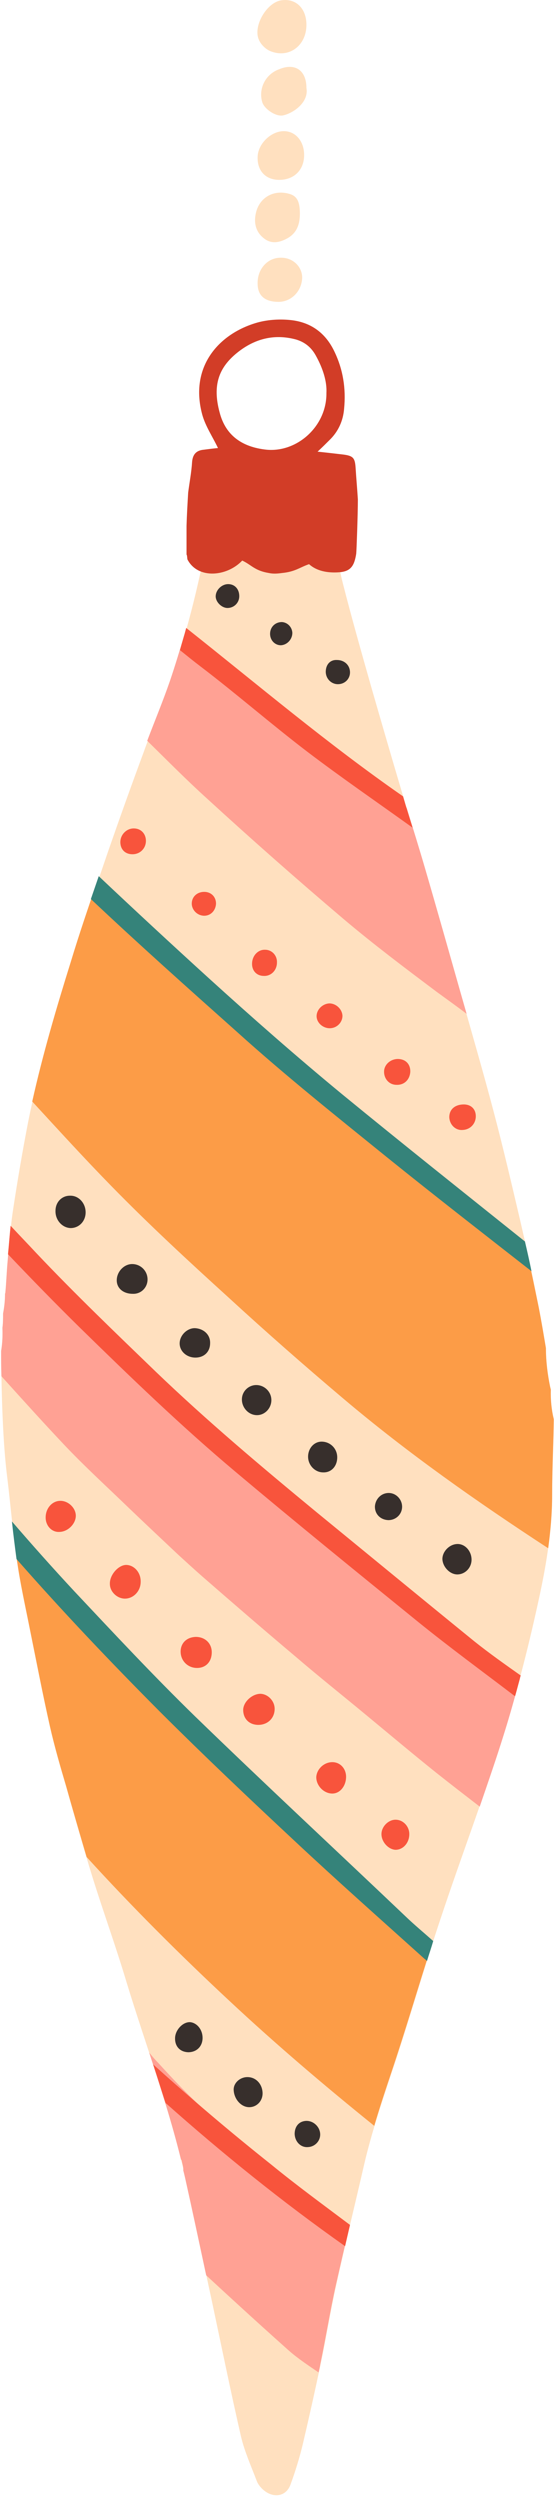 <svg width="83" height="374" viewBox="0 0 83 374" fill="none" xmlns="http://www.w3.org/2000/svg">
<path d="M82.525 207.889C82.476 207.743 82.476 207.645 82.427 207.498C82.034 205.59 81.789 203.633 81.789 201.676C81.445 199.621 81.101 197.566 80.709 195.56C79.874 191.254 78.942 186.949 77.96 182.692C76.684 177.261 75.408 171.781 73.985 166.4C72.414 160.43 70.696 154.559 69.027 148.639C67.26 142.425 65.493 136.163 63.678 129.949C62.549 126.133 61.371 122.366 60.242 118.598C58.671 113.314 57.15 108.079 55.628 102.795C54.156 97.609 52.683 92.422 51.358 87.236C50.671 84.496 50.278 81.659 49.788 78.821C49.542 77.353 49.149 77.011 47.726 77.304C47.186 77.402 46.646 77.451 46.106 77.451C42.867 77.451 39.677 77.5 36.437 77.451C34.867 77.402 33.541 77.94 32.216 78.625C31.578 78.968 31.235 79.555 31.087 80.338C29.762 87.677 27.897 94.918 25.492 102.012C24.265 105.584 22.744 109.106 21.468 112.678C19.651 117.571 17.884 122.512 16.167 127.454C14.302 132.934 12.387 138.365 10.67 143.893C8.216 151.77 5.86 159.648 4.24 167.721C3.356 172.271 2.571 176.87 1.884 181.469C1.54 183.866 1.393 186.264 1.148 188.661C1.001 190.227 0.951 191.841 0.804 193.407C0.804 193.456 0.804 193.505 0.755 193.554C0.755 194.532 0.657 195.511 0.461 196.538C0.461 197.272 0.461 198.006 0.362 198.691C0.412 199.816 0.362 200.991 0.166 202.165C0.215 208.428 0.412 215.864 1.099 221.148C1.589 225.209 1.933 229.319 2.522 233.38C3.013 236.903 3.798 240.377 4.485 243.85C5.467 248.694 6.399 253.538 7.479 258.333C8.166 261.366 9.05 264.4 9.933 267.384C11.21 271.885 12.486 276.387 13.86 280.839C15.479 286.025 17.345 291.162 18.915 296.398C21.909 306.232 25.59 315.87 27.799 325.9C29.124 332.065 30.449 338.23 31.775 344.395C33.198 351.098 34.572 357.801 36.094 364.455C36.634 366.754 37.615 368.907 38.45 371.109C38.597 371.549 38.941 371.989 39.284 372.332C40.806 373.8 42.818 373.555 43.505 371.745C44.241 369.739 44.879 367.684 45.37 365.629C46.303 361.666 47.186 357.703 48.02 353.74C48.855 349.777 49.493 345.765 50.377 341.802C51.702 335.784 53.174 329.863 54.548 323.846C55.628 319.197 57.15 314.647 58.671 310.097C61.273 302.367 63.481 294.538 66.082 286.808C69.126 277.659 72.561 268.656 75.457 259.458C77.617 252.559 79.384 245.514 80.905 238.42C81.936 233.576 82.721 228.585 82.721 223.595C82.721 219.827 82.918 216.011 82.966 212.244C82.623 210.874 82.476 209.406 82.525 207.889Z" fill="#FFE0BF"/>
<path d="M10.473 178.876C9.246 178.876 8.314 179.854 8.314 181.126C8.265 182.496 9.295 183.671 10.571 183.72C11.848 183.72 12.829 182.692 12.829 181.371C12.829 179.952 11.749 178.827 10.473 178.876Z" fill="#372F2C"/>
<path d="M19.799 189.101C18.621 189.101 17.541 190.178 17.492 191.45C17.443 192.673 18.424 193.554 19.897 193.554C21.124 193.603 22.106 192.624 22.106 191.401C22.106 190.129 21.075 189.101 19.799 189.101Z" fill="#372F2C"/>
<path d="M48.266 215.669C47.088 215.62 46.156 216.647 46.156 217.919C46.156 219.191 47.186 220.268 48.413 220.268C49.64 220.317 50.524 219.338 50.524 218.017C50.524 216.745 49.542 215.718 48.266 215.669Z" fill="#372F2C"/>
<path d="M38.302 207.204C37.173 207.253 36.241 208.183 36.241 209.357C36.241 210.629 37.272 211.706 38.499 211.706C39.677 211.706 40.658 210.678 40.658 209.455C40.658 208.183 39.578 207.155 38.302 207.204Z" fill="#372F2C"/>
<path d="M29.173 198.691C28.044 198.691 26.965 199.719 26.916 200.893C26.866 202.116 27.946 203.095 29.271 203.095C30.597 203.095 31.48 202.214 31.48 200.942C31.529 199.67 30.498 198.74 29.173 198.691Z" fill="#372F2C"/>
<path d="M36.977 310.733C35.848 310.782 34.916 311.712 35.014 312.739C35.112 314.109 36.192 315.283 37.419 315.234C38.548 315.185 39.431 314.207 39.333 312.984C39.235 311.663 38.253 310.684 36.977 310.733Z" fill="#372F2C"/>
<path d="M68.487 230.983C67.309 231.032 66.279 232.108 66.279 233.233C66.328 234.456 67.457 235.582 68.586 235.533C69.764 235.484 70.696 234.456 70.647 233.233C70.598 231.961 69.616 230.934 68.487 230.983Z" fill="#372F2C"/>
<path d="M28.486 302.513C27.406 302.465 26.277 303.639 26.228 304.862C26.179 306.134 26.965 306.966 28.192 307.015C29.468 307.015 30.351 306.134 30.351 304.862C30.351 303.639 29.517 302.611 28.486 302.513Z" fill="#372F2C"/>
<path d="M58.328 223.35C57.15 223.301 56.217 224.231 56.168 225.405C56.168 226.53 57.002 227.362 58.18 227.411C59.358 227.411 60.291 226.481 60.242 225.307C60.193 224.28 59.358 223.399 58.328 223.35Z" fill="#372F2C"/>
<path d="M45.763 317.289C44.732 317.387 44.143 318.17 44.143 319.246C44.192 320.421 45.076 321.301 46.156 321.203C47.186 321.155 48.021 320.274 47.971 319.246C47.922 318.121 46.892 317.191 45.763 317.289Z" fill="#372F2C"/>
<path d="M50.475 98.734C49.493 98.685 48.855 99.37 48.806 100.397C48.757 101.474 49.591 102.355 50.622 102.355C51.653 102.355 52.438 101.572 52.438 100.593C52.438 99.517 51.603 98.734 50.475 98.734Z" fill="#372F2C"/>
<path d="M35.848 89.193C35.848 88.117 35.161 87.383 34.18 87.383C33.247 87.383 32.364 88.215 32.315 89.144C32.265 90.025 33.198 90.955 34.081 90.955C35.063 90.955 35.848 90.172 35.848 89.193Z" fill="#372F2C"/>
<path d="M42.229 93.058C41.247 93.058 40.462 93.792 40.462 94.82C40.462 95.798 41.198 96.532 42.082 96.532C43.014 96.483 43.8 95.652 43.8 94.673C43.751 93.792 43.063 93.107 42.229 93.058Z" fill="#372F2C"/>
<path d="M31.333 316.262C28.633 313.913 26.13 311.271 23.725 308.629C23.234 308.14 22.793 307.602 22.351 307.064C24.069 312.348 25.787 317.632 27.112 323.063C27.161 323.112 27.21 323.112 27.21 323.16C27.308 323.699 27.505 324.188 27.455 324.677C27.554 325.069 27.652 325.46 27.75 325.9C28.83 330.744 29.86 335.588 30.891 340.383C34.965 344.15 39.088 347.917 43.211 351.587C44.585 352.81 46.155 353.838 47.726 354.914C47.824 354.523 47.922 354.131 47.971 353.74C48.806 349.777 49.444 345.765 50.327 341.802C50.965 339.013 51.603 336.175 52.291 333.386C49.886 331.527 47.432 329.619 45.076 327.711C40.413 323.992 35.848 320.176 31.333 316.262Z" fill="#FFA194"/>
<path d="M65.984 241.649C61.567 238.126 57.199 234.652 52.831 231.081C48.56 227.607 44.29 224.035 40.118 220.463C36.437 217.332 32.707 214.152 29.124 210.874C23.872 206.079 18.572 201.284 13.516 196.294C9.393 192.184 5.467 187.878 1.589 183.524C1.393 185.187 1.295 186.9 1.148 188.612C1.001 190.178 0.951 191.792 0.804 193.358C0.804 193.407 0.804 193.456 0.755 193.505C0.755 194.483 0.657 195.462 0.461 196.489C0.461 197.223 0.461 197.957 0.362 198.642C0.412 199.768 0.362 200.942 0.166 202.116C0.166 203.339 0.166 204.611 0.215 205.883C3.307 209.308 6.399 212.733 9.541 216.06C12.633 219.338 15.921 222.323 19.161 225.454C21.664 227.851 24.216 230.249 26.768 232.646C27.946 233.723 29.124 234.799 30.351 235.875C35.014 239.936 39.726 243.997 44.438 247.96C47.922 250.945 51.505 253.783 55.039 256.718C58.475 259.556 61.911 262.443 65.395 265.231C67.555 266.944 69.715 268.607 71.874 270.271C73.101 266.699 74.328 263.176 75.457 259.556C76.341 256.767 77.126 253.929 77.911 251.092C73.936 247.862 69.911 244.78 65.984 241.649Z" fill="#FFA194"/>
<path d="M51.358 137.386C55.923 141.251 60.684 144.823 65.445 148.395C66.917 149.471 68.439 150.547 69.911 151.673C69.616 150.645 69.322 149.618 69.028 148.59C67.26 142.377 65.494 136.114 63.678 129.9C62.794 126.867 61.862 123.882 60.929 120.849C54.548 116.152 48.266 111.357 41.984 106.513C37.124 102.795 32.167 99.076 27.603 95.016C26.916 97.315 26.228 99.615 25.443 101.914C24.412 104.899 23.185 107.834 22.056 110.819C25.05 113.754 27.995 116.739 31.087 119.528C37.714 125.595 44.487 131.564 51.358 137.386Z" fill="#FFA194"/>
<path d="M82.525 207.889C82.476 207.743 82.476 207.645 82.427 207.498C82.034 205.59 81.789 203.633 81.789 201.676C81.445 199.621 81.101 197.566 80.709 195.56C80.12 192.722 79.531 189.835 78.893 186.998C74.132 183.328 69.322 179.708 64.659 175.94C58.082 170.705 51.702 165.225 45.321 159.746C38.155 153.483 31.038 147.171 24.02 140.713C20.829 137.777 17.688 134.744 14.596 131.759C13.222 135.771 11.848 139.783 10.62 143.844C8.461 150.743 6.399 157.74 4.829 164.785C8.755 169.042 12.633 173.298 16.707 177.457C22.351 183.23 28.29 188.71 34.278 194.141C39.873 199.278 45.566 204.269 51.358 209.161C61.076 217.381 71.481 224.671 82.132 231.619C82.476 229.026 82.721 226.384 82.721 223.693C82.721 219.925 82.917 216.109 82.966 212.342C82.623 210.874 82.476 209.406 82.525 207.889Z" fill="#FC9C47"/>
<path d="M34.621 264.253C27.259 257.061 20.191 249.575 12.976 242.236C9.393 238.566 5.81 234.897 2.228 231.227C2.326 231.912 2.424 232.597 2.522 233.282C3.013 236.805 3.798 240.279 4.485 243.753C5.467 248.596 6.399 253.44 7.479 258.235C8.166 261.268 9.05 264.302 9.933 267.286C10.915 270.809 11.946 274.283 12.976 277.805C19.799 285.291 26.965 292.435 34.376 299.333C41.346 305.84 48.659 312.054 56.07 318.023C56.855 315.332 57.739 312.69 58.622 310.048C60.733 303.786 62.598 297.425 64.61 291.162C61.371 288.618 58.18 286.025 55.088 283.334C48.119 277.218 41.296 270.809 34.621 264.253Z" fill="#FC9C47"/>
<path d="M47.383 226.188C39.186 219.436 31.038 212.586 23.382 205.247C17.345 199.425 11.259 193.603 5.467 187.487C4.191 186.117 2.866 184.747 1.59 183.377C1.442 184.796 1.344 186.215 1.197 187.634C4.731 191.352 8.314 195.022 11.946 198.593C19.504 205.981 27.112 213.32 35.21 220.121C44.29 227.754 53.469 235.19 62.696 242.676C67.359 246.444 72.169 249.966 76.93 253.587C76.979 253.636 77.077 253.685 77.175 253.734C77.469 252.706 77.715 251.679 78.009 250.651C75.653 248.988 73.297 247.324 71.089 245.563C63.138 239.105 55.285 232.646 47.383 226.188Z" fill="#F8543C"/>
<path d="M46.008 112.433C51.162 116.348 56.512 120.017 61.764 123.784L61.812 123.833C61.322 122.268 60.831 120.702 60.389 119.136C49.1 111.308 38.646 102.452 27.897 93.939C27.603 95.064 27.259 96.141 26.965 97.266C27.995 98.098 29.026 98.93 30.057 99.713C35.456 103.822 40.56 108.275 46.008 112.433Z" fill="#F8543C"/>
<path d="M22.94 308.825C23.578 310.733 24.167 312.69 24.805 314.598C33.394 322.231 42.327 329.423 51.702 336.028C51.947 334.952 52.193 333.924 52.438 332.848C48.462 329.863 44.438 326.928 40.609 323.797C34.572 319.002 28.683 314.011 22.94 308.825Z" fill="#F8543C"/>
<path d="M18.964 234.114C17.786 234.065 16.412 235.582 16.461 236.952C16.461 238.126 17.541 239.153 18.719 239.153C19.995 239.153 21.075 238.028 21.075 236.658C21.124 235.288 20.142 234.163 18.964 234.114Z" fill="#F8543C"/>
<path d="M39.039 253.391C37.812 253.391 36.535 254.516 36.437 255.691C36.388 257.061 37.272 257.99 38.597 258.039C40.069 258.088 41.149 257.061 41.149 255.642C41.149 254.468 40.168 253.44 39.039 253.391Z" fill="#F8543C"/>
<path d="M29.32 244.878C27.995 244.927 27.112 245.759 27.063 246.982C27.014 248.401 28.093 249.526 29.517 249.526C30.842 249.526 31.726 248.596 31.726 247.177C31.726 245.856 30.744 244.878 29.32 244.878Z" fill="#F8543C"/>
<path d="M9.05 224.524C7.774 224.524 6.792 225.699 6.841 227.117C6.89 228.341 7.823 229.27 8.952 229.172C10.228 229.123 11.406 227.9 11.357 226.677C11.308 225.552 10.228 224.524 9.05 224.524Z" fill="#F8543C"/>
<path d="M49.788 263.617C48.511 263.617 47.432 264.693 47.383 265.867C47.383 267.14 48.511 268.314 49.788 268.314C50.916 268.314 51.8 267.237 51.849 265.916C51.898 264.644 51.015 263.617 49.788 263.617Z" fill="#F8543C"/>
<path d="M59.26 272.228C58.181 272.228 57.15 273.255 57.15 274.381C57.15 275.555 58.181 276.68 59.26 276.729C60.389 276.729 61.322 275.702 61.322 274.381C61.322 273.206 60.389 272.228 59.26 272.228Z" fill="#F8543C"/>
<path d="M69.371 165.225C68.095 165.274 67.31 166.008 67.31 167.133C67.359 168.259 68.242 169.139 69.322 169.042C70.451 168.993 71.285 168.112 71.285 166.987C71.285 165.861 70.5 165.176 69.371 165.225Z" fill="#F8543C"/>
<path d="M59.702 158.424C58.573 158.376 57.592 159.207 57.542 160.235C57.493 161.36 58.279 162.29 59.408 162.29C60.536 162.339 61.371 161.556 61.469 160.382C61.518 159.256 60.831 158.473 59.702 158.424Z" fill="#F8543C"/>
<path d="M39.726 142.083C38.695 142.034 37.812 142.915 37.763 144.089C37.714 145.214 38.45 145.997 39.529 145.997C40.609 146.046 41.493 145.165 41.493 143.991C41.542 142.964 40.757 142.083 39.726 142.083Z" fill="#F8543C"/>
<path d="M49.346 150.107C48.315 150.156 47.432 151.037 47.432 152.015C47.432 152.994 48.364 153.825 49.395 153.825C50.475 153.825 51.309 152.945 51.309 151.966C51.26 150.939 50.327 150.107 49.346 150.107Z" fill="#F8543C"/>
<path d="M20.044 123.931C18.915 123.931 17.983 124.91 18.032 126.084C18.081 127.111 18.768 127.796 19.848 127.796C21.026 127.796 21.909 126.867 21.86 125.693C21.811 124.665 21.075 123.931 20.044 123.931Z" fill="#F8543C"/>
<path d="M30.597 133.423C29.566 133.423 28.781 134.108 28.732 135.086C28.683 136.114 29.566 136.995 30.597 136.995C31.578 136.995 32.315 136.212 32.364 135.184C32.364 134.157 31.627 133.423 30.597 133.423Z" fill="#F8543C"/>
<path d="M29.222 256.767C22.989 250.7 17.05 244.34 11.111 238.028C7.921 234.603 4.829 231.13 1.786 227.607C1.982 229.466 2.228 231.374 2.473 233.233C9.394 241.111 16.608 248.694 24.02 256.131C30.597 262.687 37.37 269.097 44.143 275.408C50.524 281.377 57.101 287.199 63.579 293.022C63.727 293.12 63.825 293.217 63.972 293.364C64.267 292.386 64.61 291.407 64.905 290.38C63.53 289.156 62.107 287.982 60.782 286.71C50.278 276.729 39.628 266.846 29.222 256.767Z" fill="#35837A"/>
<path d="M57.886 173.054C65.052 178.827 72.365 184.502 79.629 190.178C79.335 188.71 78.991 187.193 78.647 185.726C69.469 178.387 60.291 171.096 51.211 163.66C44.438 158.082 37.812 152.26 31.284 146.34C25.738 141.3 20.241 136.212 14.793 131.074C14.4 132.2 14.007 133.374 13.614 134.499C20.829 141.3 28.192 147.856 35.554 154.413C42.769 160.92 50.327 166.938 57.886 173.054Z" fill="#35837A"/>
<path d="M28.192 73.683C28.388 72.167 28.683 70.65 28.781 69.084C28.879 67.959 29.419 67.372 30.548 67.274C31.284 67.176 32.069 67.078 32.658 67.029C31.873 65.366 30.793 63.8 30.302 62.039C28.339 54.798 32.854 49.856 38.597 48.242C40.217 47.801 42.033 47.703 43.701 47.899C46.548 48.242 48.708 49.758 50.033 52.449C51.407 55.238 51.849 58.125 51.554 61.158C51.407 62.969 50.671 64.583 49.346 65.855C48.806 66.394 48.266 66.932 47.579 67.568C49.002 67.715 50.229 67.861 51.505 68.008C52.88 68.204 53.174 68.497 53.272 69.916C53.37 71.531 53.518 73.096 53.616 74.711C53.616 76.913 53.42 82.344 53.37 82.833C53.076 84.692 52.536 85.524 50.671 85.622C49.051 85.719 47.432 85.426 46.303 84.398C44.879 84.888 44.241 85.524 42.278 85.719C41.591 85.817 40.904 85.866 40.266 85.719C38.155 85.377 37.664 84.496 36.29 83.86C34.032 86.258 29.664 86.698 28.093 83.713C28.044 83.665 28.044 82.98 27.946 82.98C27.946 81.561 27.946 80.093 27.946 78.674C27.995 77.01 28.093 75.347 28.192 73.683ZM48.904 58.81C49.002 57.048 48.364 55.091 47.334 53.232C46.646 51.96 45.665 51.177 44.34 50.786C41.051 49.905 38.106 50.688 35.505 52.792C32.854 54.945 31.775 57.538 32.904 61.697C33.787 65.121 36.241 66.883 39.922 67.274C44.536 67.715 48.953 63.751 48.904 58.81Z" fill="#D23D27"/>
<path d="M45.91 3.718C45.91 6.85 43.26 8.807 40.462 7.633C39.775 7.339 39.088 6.654 38.793 5.969C37.861 3.963 39.922 0.391 42.131 0.049C44.291 -0.294 45.91 1.223 45.91 3.718Z" fill="#FFE0BF"/>
<path d="M45.566 23.191C45.566 25.442 44.045 26.91 41.836 26.91C39.824 26.91 38.548 25.589 38.597 23.534C38.597 21.577 40.56 19.62 42.523 19.62C44.29 19.62 45.566 21.136 45.566 23.191Z" fill="#FFE0BF"/>
<path d="M44.928 31.949C44.928 33.466 44.536 34.787 43.112 35.619C41.64 36.45 40.462 36.45 39.431 35.57C38.253 34.591 38.008 33.221 38.352 31.802C38.892 29.552 40.953 28.378 43.211 28.965C44.438 29.258 44.928 30.041 44.928 31.949Z" fill="#FFE0BF"/>
<path d="M45.91 13.161C46.303 15.363 43.849 16.978 42.376 17.271C41.297 17.467 39.579 16.293 39.284 15.265C38.695 13.259 39.775 11.106 41.787 10.373C44.192 9.345 45.91 10.519 45.91 13.161Z" fill="#FFE0BF"/>
<path d="M41.738 45.159C39.677 45.159 38.597 44.23 38.597 42.419C38.548 40.267 40.069 38.554 42.033 38.554C43.849 38.505 45.272 39.875 45.272 41.539C45.223 43.545 43.652 45.159 41.738 45.159Z" fill="#FFE0BF"/>
</svg>
